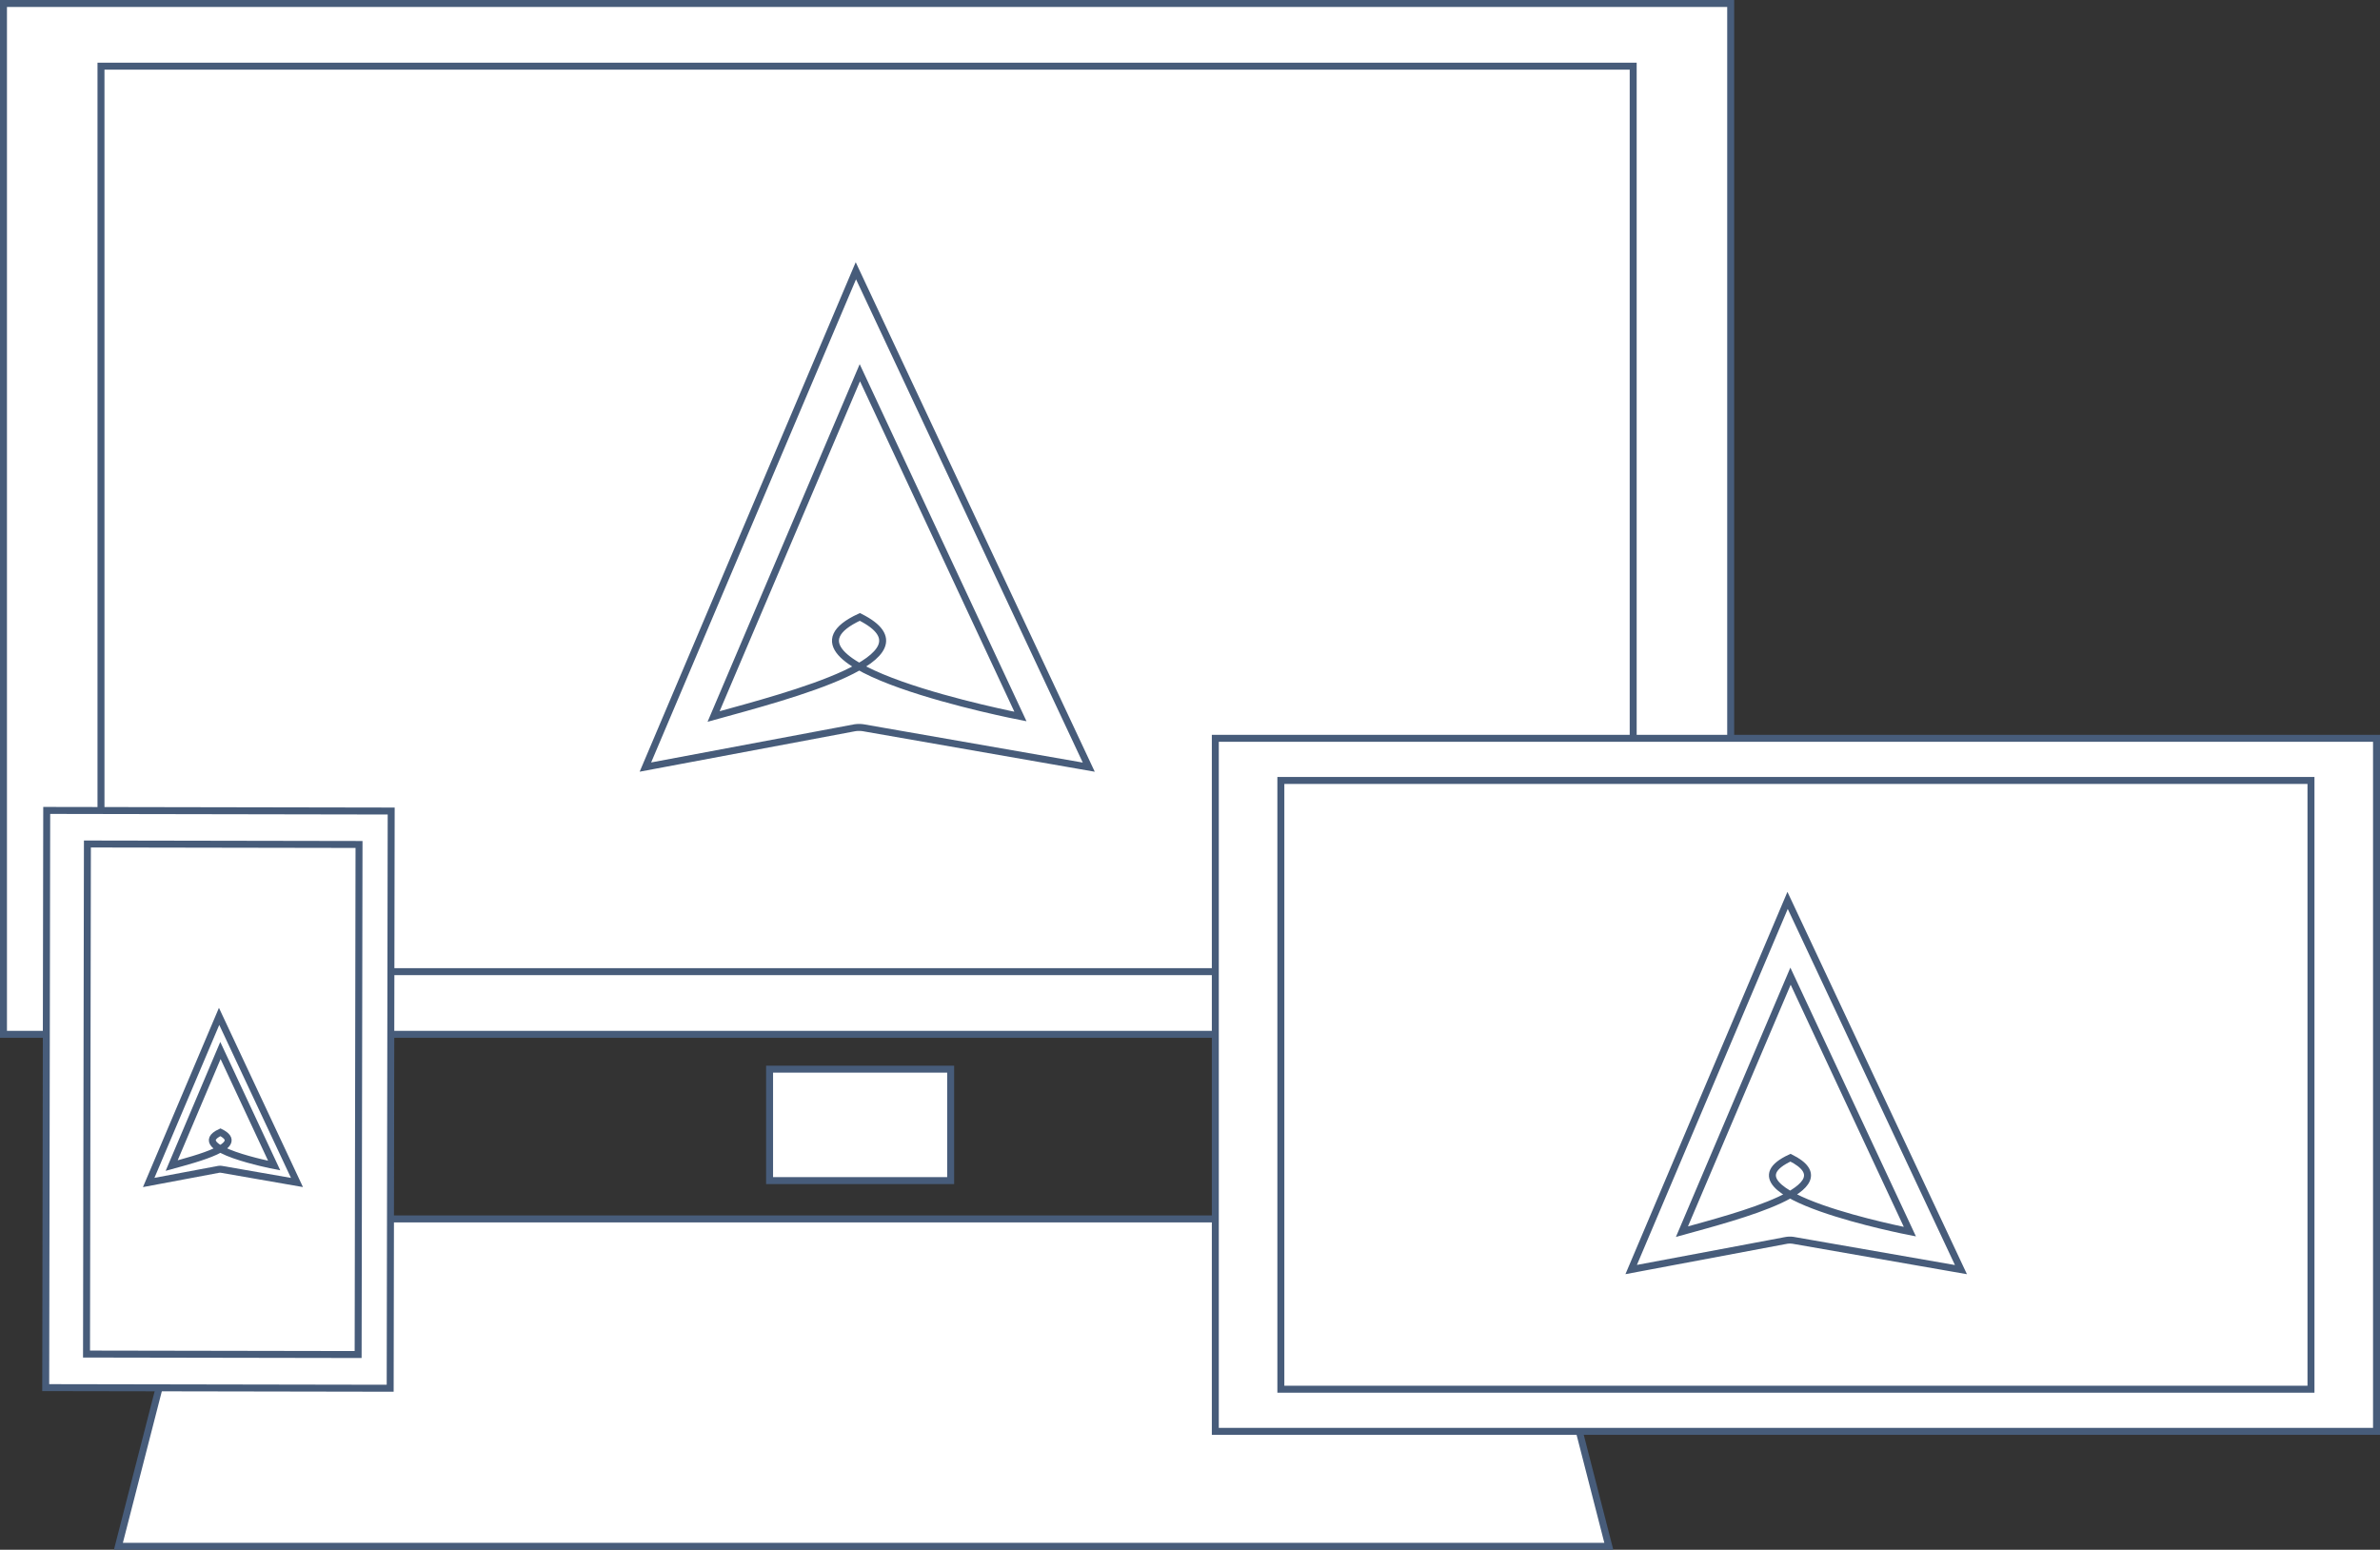 <svg xmlns="http://www.w3.org/2000/svg" viewBox="0 0 341.73 222.5"><rect x="0" y="0" width="341.73" height="222.5" fill="#333333" stroke="none"/><defs><style>.cls-1{fill:#fff;stroke:#475c7a;stroke-miterlimit:10;}</style></defs><title>saas icons-1</title><g id="Layer_2" data-name="Layer 2"><polygon class="cls-1" points="231 222 17 222 29.08 175 218.92 175 231 222"/><rect class="cls-1" x="0.5" y="0.5" width="248" height="148"/><rect class="cls-1" x="14.5" y="9.5" width="220" height="130"/><rect class="cls-1" x="150.94" y="208.12" width="82.87" height="49.46" transform="translate(-201.82 349.8) rotate(-89.9)"/><rect class="cls-1" x="156.39" y="213.35" width="73.23" height="39" transform="translate(-201.2 350.42) rotate(-89.9)"/><rect class="cls-1" x="174.5" y="106" width="166.73" height="99.5"/><rect class="cls-1" x="183.91" y="112.05" width="147.91" height="87.4"/><rect class="cls-1" x="110.5" y="153.5" width="26" height="16"/><path class="cls-1" d="M283.89,113.87l-30.22,71.26,29.93-5.62a4,4,0,0,1,1.5,0l32.23,5.63Z" transform="translate(-161 -75)"/><path class="cls-1" d="M284.46,128.51l-21,49.36c10.83-3,32.51-8.54,21-14.3-15,6.92,23.06,14.3,23.06,14.3Z" transform="translate(-161 -75)"/><path class="cls-1" d="M192.46,220.92l-10.11,23.85,10-1.88a1.4,1.4,0,0,1,.5,0l10.79,1.88Z" transform="translate(-161 -75)"/><path class="cls-1" d="M192.65,225.82l-7,16.52c3.63-1,10.88-2.85,7-4.78-5,2.31,7.72,4.78,7.72,4.78Z" transform="translate(-161 -75)"/><path class="cls-1" d="M417.67,204.27l-22.46,53,22.24-4.18a3.19,3.19,0,0,1,1.11,0l24,4.19Z" transform="translate(-161 -75)"/><path class="cls-1" d="M418.09,215.15,402.5,251.83c8.05-2.23,24.16-6.34,15.59-10.62-11.14,5.14,17.14,10.62,17.14,10.62Z" transform="translate(-161 -75)"/></g></svg>